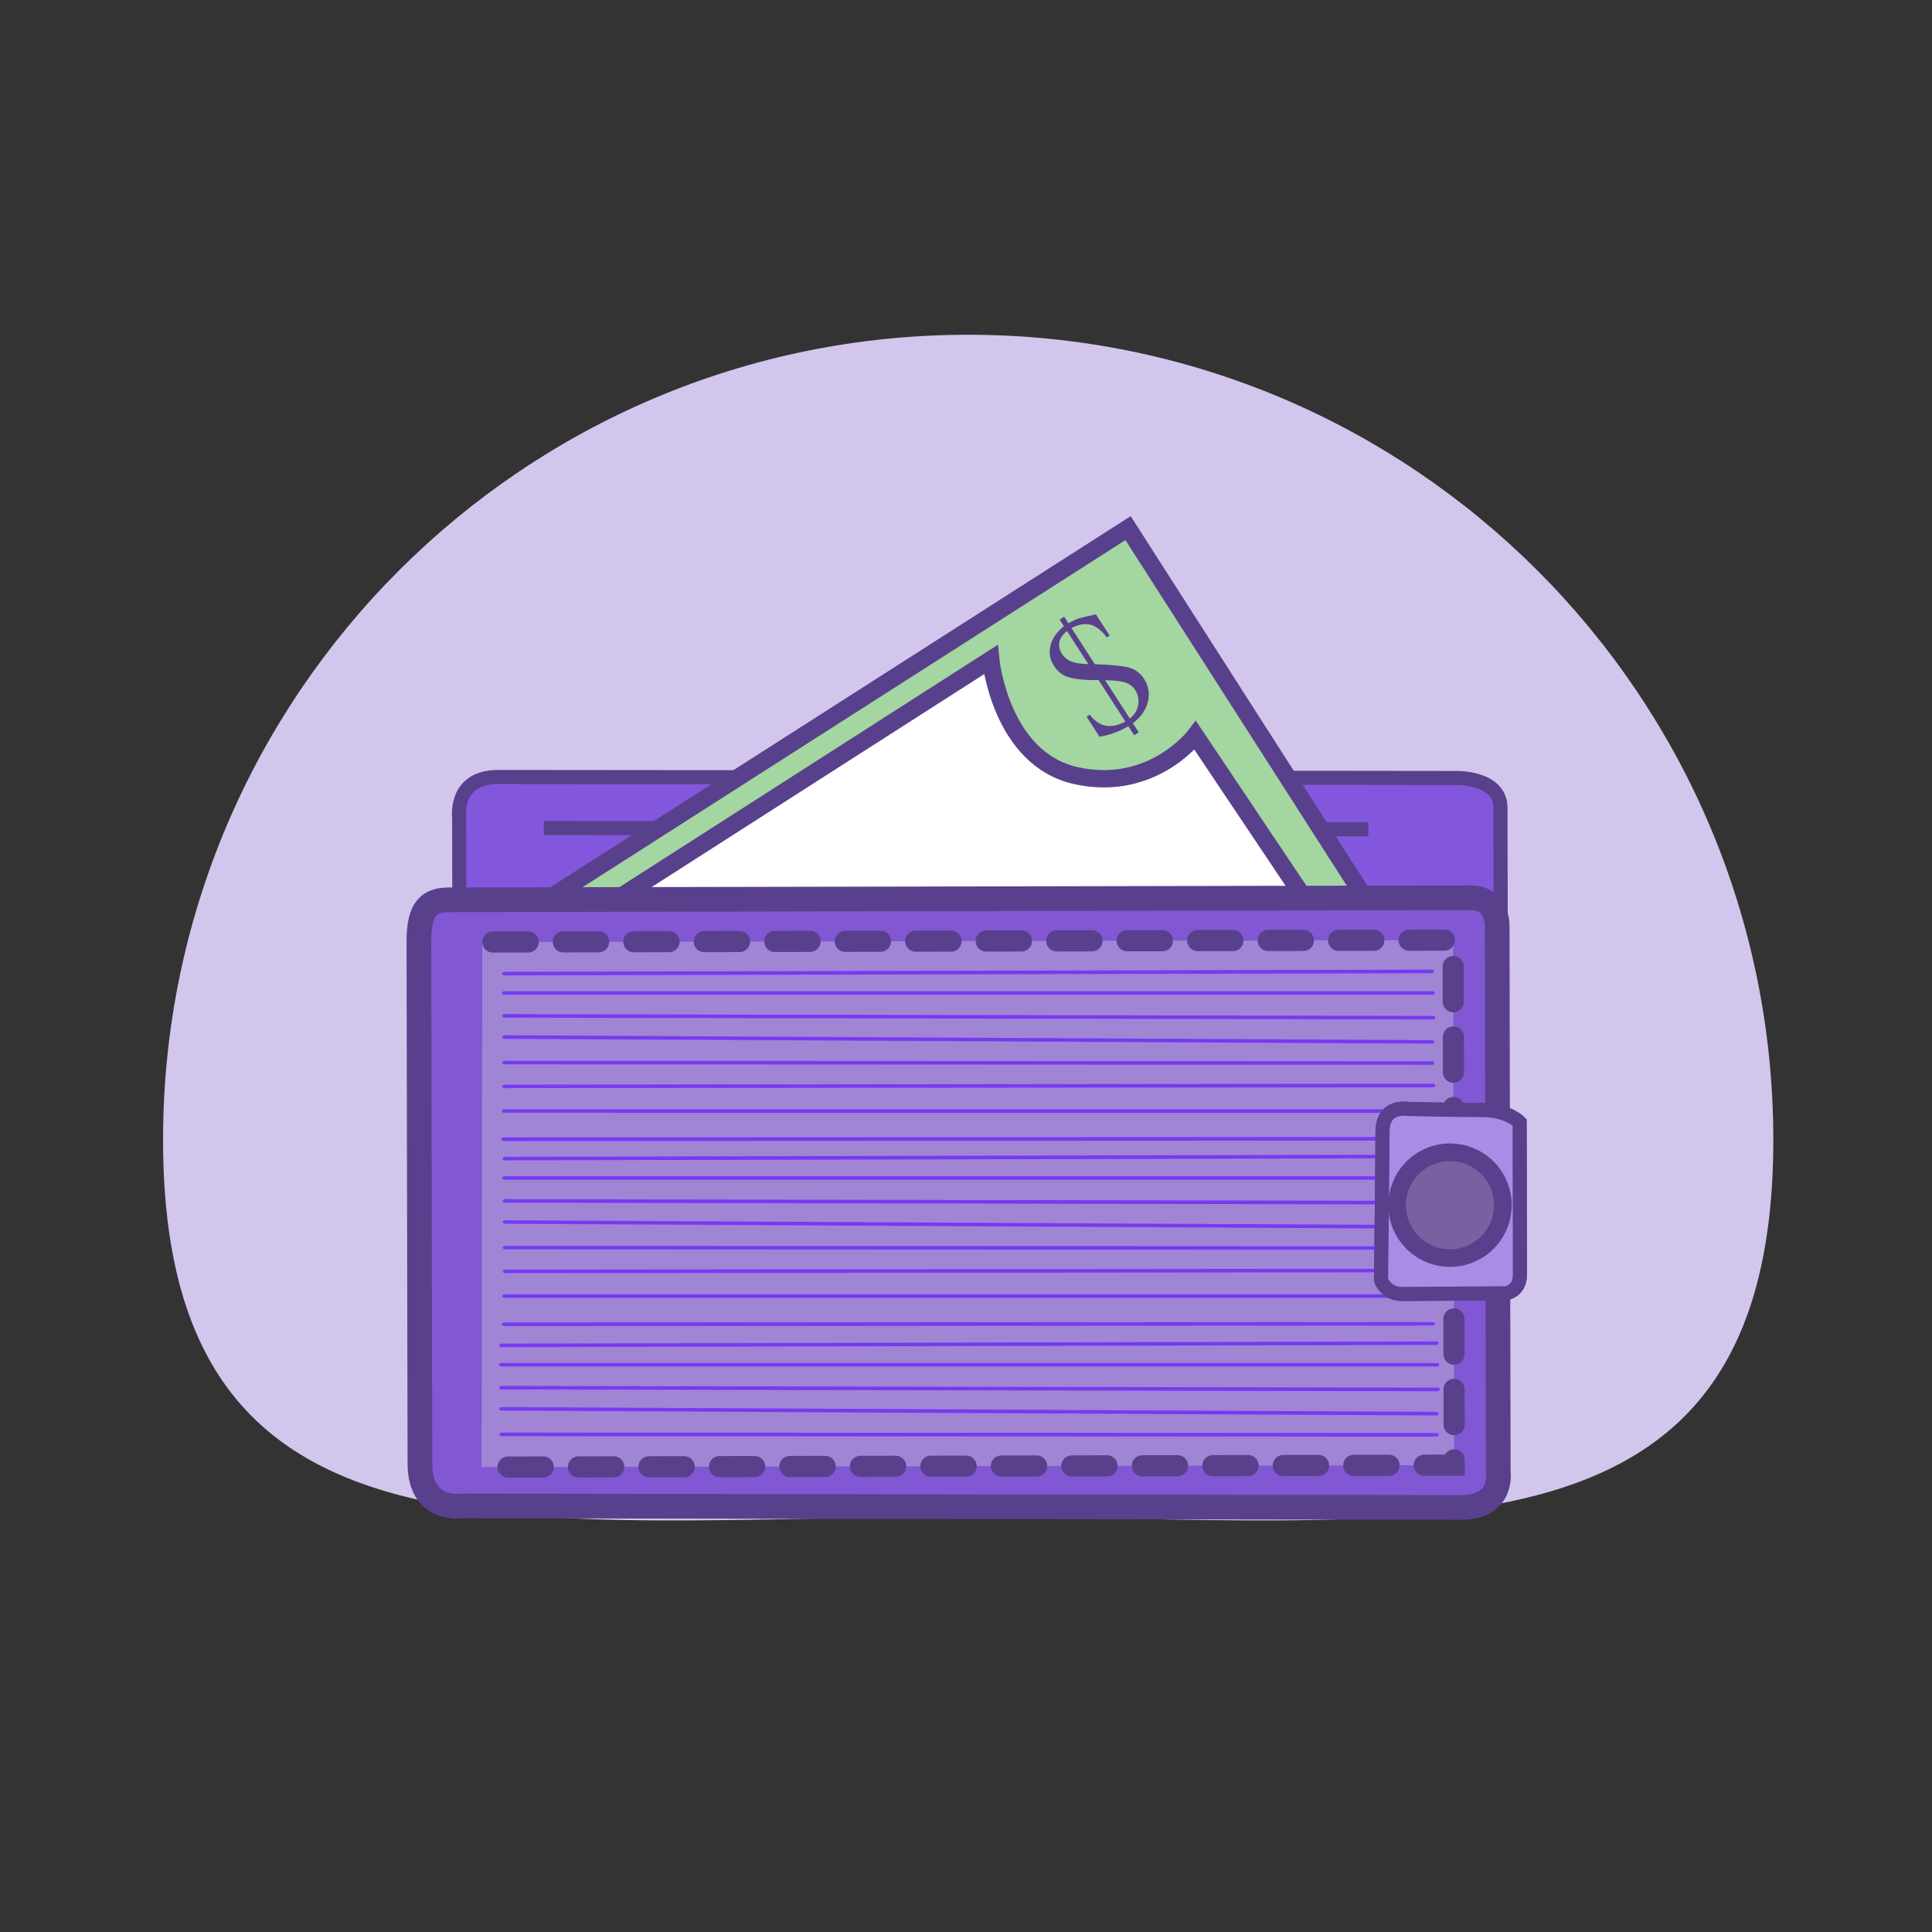 <svg xmlns="http://www.w3.org/2000/svg" xmlns:xlink="http://www.w3.org/1999/xlink" viewBox="0 0 1500 1500" width="1000" height="1000" preserveAspectRatio="xMidYMid meet" style="width: 70%; height: 70%; transform: translate3d(0px, 0px, 0px); content-visibility: visible;"><rect x="0" y="0" width="1500" height="1500" fill="#333333" stroke="none"/><defs><clipPath id="__lottie_element_3466"><rect width="1500" height="1500" x="0" y="0"></rect></clipPath><clipPath id="__lottie_element_3468"><path d="M0,0 L1500,0 L1500,1500 L0,1500z"></path></clipPath><clipPath id="__lottie_element_3472"><path d="M0,0 L1500,0 L1500,1500 L0,1500z"></path></clipPath><clipPath id="__lottie_element_3491"><path d="M0,0 L1500,0 L1500,1500 L0,1500z"></path></clipPath><clipPath id="__lottie_element_3492"><path fill="#ffffff" clip-rule="nonzero" d=" M1185.018,444.041 C1185.018,444.041 335.613,470.106 335.613,470.106 C335.613,470.106 407.554,892.385 667.079,652.251 C671.908,647.783 668.298,777.924 668.298,777.924 C668.298,777.924 669.809,785.422 679.684,785.532 C689.559,785.642 895.81,786.078 895.81,786.078 C895.81,786.078 903.809,785.065 904.794,775.564 C905.259,771.08 903.608,675.188 902.795,595.141 C1136.149,831.335 1185.018,444.041 1185.018,444.041" fill-opacity="1"></path></clipPath></defs><g clip-path="url(#__lottie_element_3466)"><g clip-path="url(#__lottie_element_3468)" transform="matrix(1.9,0,0,1.9,-679,-445)" opacity="1" style="display: block;"><g transform="matrix(1,0,0,1,814,779)" opacity="1" style="display: block;"><g opacity="1" transform="matrix(1,0,0,1,-61,-79)"><path fill="rgb(211,198,236)" fill-opacity="1" d=" M0,-329 C181.702,-329 329,-181.702 329,0 C329,181.702 181.702,154 0,154 C-181.702,154 -329,181.702 -329,0 C-329,-181.702 -181.702,-329 0,-329z"></path></g></g><g clip-path="url(#__lottie_element_3472)" transform="matrix(1.44,0,0,1.44,-330,-330)" opacity="1" style="display: block;"><g transform="matrix(1,-0.002,0.002,1,749.884,749.864)" opacity="1" style="display: block;"><g opacity="1" transform="matrix(1,0,0,1,0,0)"><path fill="rgb(131,87,221)" fill-opacity="1" d=" M140.5,-137 C140.5,-137 -118.495,-137.826 -130.995,-137.826 C-143.495,-137.826 -141.995,-126.326 -141.995,-126.326 C-141.995,-126.326 -141.995,-76.826 -141.995,-76.826 C-141.995,-76.826 153.5,-75 153.5,-75 C153.5,-75 153.5,-119.5 153.5,-128.5 C153.5,-137.5 140.5,-137 140.5,-137z"></path><path stroke-linecap="butt" stroke-linejoin="miter" fill-opacity="0" stroke-miterlimit="4" stroke="rgb(89,64,140)" stroke-opacity="1" stroke-width="4" d=" M140.5,-137 C140.5,-137 -118.495,-137.826 -130.995,-137.826 C-143.495,-137.826 -141.995,-126.326 -141.995,-126.326 C-141.995,-126.326 -141.995,-76.826 -141.995,-76.826 C-141.995,-76.826 153.5,-75 153.5,-75 C153.5,-75 153.5,-119.5 153.5,-128.5 C153.5,-137.5 140.5,-137 140.5,-137z"></path></g><g opacity="1" transform="matrix(1,0,0,1,0,0)"><path stroke-linecap="butt" stroke-linejoin="miter" fill-opacity="0" stroke-miterlimit="4" stroke="rgb(89,64,140)" stroke-opacity="1" stroke-width="4" d=" M-117.995,-123.326 C-117.995,-123.326 116,-122.5 116,-122.5"></path></g></g><g clip-path="url(#__lottie_element_3491)" transform="matrix(1.23,-0.002,0.002,1.23,-224.075,-150.528)" opacity="1" style="display: block;"><g clip-path="url(#__lottie_element_3492)"><g transform="matrix(1,-0.009,0.009,1,749.754,749.85)" opacity="1" style="display: block;"><g opacity="1" transform="matrix(1,0,0,1,0,0)"><path fill="rgb(163,214,160)" fill-opacity="1" d=" M81.5,-185 C81.5,-185 -61,-96 -61,-96 C-61,-96 2.5,9.5 2.5,9.5 C2.5,9.5 147.5,-79.5 147.5,-79.5 C147.5,-79.5 81.5,-185 81.5,-185z"></path><path stroke-linecap="butt" stroke-linejoin="miter" fill-opacity="0" stroke-miterlimit="4" stroke="rgb(89,64,140)" stroke-opacity="1" stroke-width="4" d=" M81.5,-185 C81.5,-185 -61,-96 -61,-96 C-61,-96 2.5,9.5 2.5,9.5 C2.5,9.5 147.5,-79.5 147.5,-79.5 C147.5,-79.5 81.5,-185 81.5,-185z"></path></g><g opacity="1" transform="matrix(1,0,0,1,0,0)"><path fill="rgb(255,255,255)" fill-opacity="1" d=" M49.5,-155 C49.5,-155 -48.744,-93.542 -48.744,-93.542 C-48.744,-93.542 7.914,-2.202 7.914,-2.202 C7.914,-2.202 134.593,-78.821 134.593,-78.821 C134.593,-78.821 96.5,-137 96.5,-137 C96.5,-137 86.5,-124 69,-128 C51.5,-132 49.5,-155 49.5,-155z"></path><path stroke-linecap="round" stroke-linejoin="miter" fill-opacity="0" stroke-miterlimit="4" stroke="rgb(89,64,140)" stroke-opacity="1" stroke-width="4" d=" M49.5,-155 C49.5,-155 -48.744,-93.542 -48.744,-93.542 C-48.744,-93.542 7.914,-2.202 7.914,-2.202 C7.914,-2.202 134.593,-78.821 134.593,-78.821 C134.593,-78.821 96.5,-137 96.5,-137 C96.5,-137 86.5,-124 69,-128 C51.5,-132 49.5,-155 49.5,-155z"></path></g></g><g transform="matrix(0.841,-0.54,0.54,0.841,830.21,608.757)" opacity="1" fill="rgb(90,65,141)" font-size="40" font-family="Bloomer DEMO" font-style="normal" font-weight="400" aria-label="$" style="display: block;"><g stroke-linecap="butt" stroke-linejoin="round" stroke-miterlimit="4" transform="matrix(1,0,0,1,-10.124,0)" opacity="1" style="display: inherit;"><g><g transform="matrix(1,0,0,1,0,0)" opacity="1" style="display: block;"><path d=" M10.27,-11.29 C12.32,-9.88 13.6,-8.8 14.11,-8.03 C14.63,-7.26 14.88,-6.45 14.88,-5.59 C14.88,-4.75 14.67,-3.97 14.25,-3.23 C13.82,-2.5 13.25,-1.9 12.52,-1.45 C12,-1.13 11.25,-0.89 10.27,-0.72 C10.27,-0.72 10.27,-11.29 10.27,-11.29z M6.04,-19.15 C5.46,-19.98 5.18,-20.87 5.18,-21.82 C5.18,-22.83 5.49,-23.67 6.12,-24.35 C6.75,-25.02 7.72,-25.43 9.02,-25.59 C9.02,-25.59 9.02,-16.5 9.02,-16.5 C7.6,-17.44 6.61,-18.32 6.04,-19.15z M2.11,-1 C3.39,-0.48 4.55,-0.1 5.61,0.13 C6.66,0.35 7.8,0.49 9.02,0.55 C9.02,0.55 9.02,3.05 9.02,3.05 C9.02,3.05 10.27,3.05 10.27,3.05 C10.27,3.05 10.27,0.55 10.27,0.55 C12.7,0.34 14.59,-0.45 15.95,-1.82 C17.31,-3.18 17.99,-4.77 17.99,-6.56 C17.99,-8.18 17.52,-9.53 16.59,-10.62 C15.66,-11.7 13.55,-13.39 10.27,-15.68 C10.27,-15.68 10.27,-25.61 10.27,-25.61 C12.08,-25.42 13.44,-24.85 14.35,-23.9 C15.25,-22.94 15.79,-21.43 15.96,-19.36 C15.96,-19.36 16.72,-19.36 16.72,-19.36 C16.72,-19.36 16.72,-25.2 16.72,-25.2 C14.6,-26 13.35,-26.45 12.97,-26.54 C12.24,-26.72 11.34,-26.85 10.27,-26.91 C10.27,-26.91 10.27,-28.71 10.27,-28.71 C10.27,-28.71 9.02,-28.71 9.02,-28.71 C9.02,-28.71 9.02,-26.91 9.02,-26.91 C6.81,-26.67 5.11,-25.94 3.92,-24.75 C2.72,-23.55 2.13,-22.15 2.13,-20.55 C2.13,-19.13 2.47,-17.92 3.16,-16.93 C4.14,-15.54 6.09,-13.94 9.02,-12.13 C9.02,-12.13 9.02,-0.72 9.02,-0.72 C7.08,-0.9 5.62,-1.47 4.65,-2.42 C3.67,-3.37 3.11,-4.74 2.97,-6.52 C2.97,-6.52 2.11,-6.52 2.11,-6.52 C2.11,-6.52 2.11,-1 2.11,-1z"></path><g opacity="1" transform="matrix(0.4,0,0,0.4,0,0)"></g></g></g></g></g></g></g><g transform="matrix(1,-0.002,0.002,1,749.884,749.864)" opacity="1" style="display: block;"><g opacity="1" transform="matrix(1,0,0,1,0,0)"><path fill="rgb(129,87,211)" fill-opacity="1" d=" M144.875,-103 C79.723,-103 -111.457,-103 -144.75,-103 C-150.357,-103 -153.5,-101 -153.5,-91 C-153.5,-40 -153.5,43 -153.5,57 C-153.5,71 -141.5,69 -141.5,69 C-141.5,69 130,70 142,70 C154,70 152.5,60 152.5,60 C152.5,60 152.5,-94.875 152.5,-94.875 C152.5,-94.875 152.875,-103 144.875,-103z"></path><path stroke-linecap="round" stroke-linejoin="miter" fill-opacity="0" stroke-miterlimit="4" stroke="rgb(89,64,140)" stroke-opacity="1" stroke-width="7" d=" M144.875,-103 C79.723,-103 -111.457,-103 -144.75,-103 C-150.357,-103 -153.5,-101 -153.5,-91 C-153.5,-40 -153.5,43 -153.5,57 C-153.5,71 -141.5,69 -141.5,69 C-141.5,69 130,70 142,70 C154,70 152.5,60 152.5,60 C152.5,60 152.5,-94.875 152.5,-94.875 C152.5,-94.875 152.875,-103 144.875,-103z"></path></g><g opacity="1" transform="matrix(1,0,0,1,0,0)"><path fill="rgb(160,133,213)" fill-opacity="1" d=" M-135.5,-91 C-135.5,-91 140,-91 140,-91 C140,-91 140,58 140,58 C140,58 -136,58 -136,58"></path><path stroke-linecap="round" stroke-linejoin="miter" fill-opacity="0" stroke-miterlimit="4" stroke-dasharray=" 10 10" stroke-dashoffset="37" stroke="rgb(89,64,140)" stroke-opacity="1" stroke-width="6" d=" M-135.5,-91 C-135.5,-91 140,-91 140,-91 C140,-91 140,58 140,58 C140,58 -136,58 -136,58"></path></g><g opacity="1" transform="matrix(1,0,0,1,0,0)"><path fill="rgb(170,139,230)" fill-opacity="1" d=" M148,-42.75 C140.5,-42.75 126.845,-43.115 126.845,-43.115 C126.845,-43.115 119.845,-44.365 119.845,-36.615 C119.845,-28.865 119.345,5.385 119.345,5.385 C119.345,5.385 120.595,9.385 125.345,9.385 C130.095,9.385 154.75,9.25 154.75,9.25 C154.75,9.25 158.75,8.75 158.75,4 C158.75,-0.75 158.75,-39.25 158.75,-39.25 C158.75,-39.25 155.5,-42.75 148,-42.75z"></path><path stroke-linecap="round" stroke-linejoin="miter" fill-opacity="0" stroke-miterlimit="4" stroke="rgb(89,64,140)" stroke-opacity="1" stroke-width="4" d=" M148,-42.75 C140.5,-42.75 126.845,-43.115 126.845,-43.115 C126.845,-43.115 119.845,-44.365 119.845,-36.615 C119.845,-28.865 119.345,5.385 119.345,5.385 C119.345,5.385 120.595,9.385 125.345,9.385 C130.095,9.385 154.75,9.25 154.75,9.25 C154.75,9.25 158.75,8.75 158.75,4 C158.75,-0.75 158.75,-39.25 158.75,-39.25 C158.75,-39.25 155.5,-42.75 148,-42.75z"></path></g><g opacity="1" transform="matrix(0.07,-0.998,0.998,0.07,118,-17.25)"><path fill="rgb(119,97,160)" fill-opacity="1" d=" M0,6 C8.278,6 15,12.721 15,21 C15,29.278 8.278,36 0,36 C-8.278,36 -15,29.278 -15,21 C-15,12.721 -8.278,6 0,6z"></path><path stroke-linecap="round" stroke-linejoin="miter" fill-opacity="0" stroke-miterlimit="4" stroke="rgb(89,64,140)" stroke-opacity="1" stroke-width="5" d=" M0,6 C8.278,6 15,12.721 15,21 C15,29.278 8.278,36 0,36 C-8.278,36 -15,29.278 -15,21 C-15,12.721 -8.278,6 0,6z"></path></g></g><g transform="matrix(1.27,-0.003,0.002,1,713.028,752.376)" opacity="1" style="display: block;"><g opacity="1" transform="matrix(1,0,0,1,0,0)"><path stroke-linecap="round" stroke-linejoin="round" fill-opacity="0" stroke="rgb(119,58,240)" stroke-opacity="1" stroke-width="1" d=" M-72.75,-84.5 C-72.75,-84.5 134.5,-84.5 134.5,-84.5"></path></g><g opacity="1" transform="matrix(1,0,0,1,0,0)"><path stroke-linecap="round" stroke-linejoin="round" fill-opacity="0" stroke="rgb(119,58,240)" stroke-opacity="1" stroke-width="1" d=" M-73,-37.5 C-73,-37.5 134.5,-37 134.5,-37"></path></g><g opacity="1" transform="matrix(1,0,0,1,0,0)"><path stroke-linecap="round" stroke-linejoin="round" fill-opacity="0" stroke="rgb(119,58,240)" stroke-opacity="1" stroke-width="1" d=" M-72.813,-79 C-72.813,-79 134.625,-78.375 134.625,-78.375"></path></g><g opacity="1" transform="matrix(1,0,0,1,0,0)"><path stroke-linecap="round" stroke-linejoin="round" fill-opacity="0" stroke="rgb(119,58,240)" stroke-opacity="1" stroke-width="1" d=" M-72.875,-45.5 C-72.875,-45.5 134.5,-44.875 134.5,-44.875"></path></g><g opacity="1" transform="matrix(1,0,0,1,0,0)"><path stroke-linecap="round" stroke-linejoin="round" fill-opacity="0" stroke="rgb(119,58,240)" stroke-opacity="1" stroke-width="1" d=" M-72.75,-66.5 C-72.75,-66.5 134.5,-64.5 134.5,-64.5"></path></g><g opacity="1" transform="matrix(1,0,0,1,0,0)"><path stroke-linecap="round" stroke-linejoin="round" fill-opacity="0" stroke="rgb(119,58,240)" stroke-opacity="1" stroke-width="1" d=" M-72.75,-59.25 C-72.75,-59.25 134.5,-58.5 134.5,-58.5"></path></g><g opacity="1" transform="matrix(1,0,0,1,0,0)"><path stroke-linecap="round" stroke-linejoin="round" fill-opacity="0" stroke="rgb(119,58,240)" stroke-opacity="1" stroke-width="1" d=" M-72.75,-72.5 C-72.75,-72.5 134.75,-71.375 134.75,-71.375"></path></g><g opacity="1" transform="matrix(1,0,0,1,0,0)"><path stroke-linecap="round" stroke-linejoin="round" fill-opacity="0" stroke="rgb(119,58,240)" stroke-opacity="1" stroke-width="1" d=" M-72.75,-52.5 C-72.75,-52.5 134.75,-52.125 134.75,-52.125"></path></g></g><g transform="matrix(1.27,-0.003,0.002,1,713.15,804.876)" opacity="1" style="display: block;"><g opacity="1" transform="matrix(1,0,0,1,0,0)"><path stroke-linecap="round" stroke-linejoin="round" fill-opacity="0" stroke="rgb(119,58,240)" stroke-opacity="1" stroke-width="1" d=" M-72.75,-84.5 C-72.75,-84.5 134.5,-84.5 134.5,-84.5"></path></g><g opacity="1" transform="matrix(1,0,0,1,0,0)"><path stroke-linecap="round" stroke-linejoin="round" fill-opacity="0" stroke="rgb(119,58,240)" stroke-opacity="1" stroke-width="1" d=" M-73,-37.5 C-73,-37.5 134.5,-37 134.5,-37"></path></g><g opacity="1" transform="matrix(1,0,0,1,0,0)"><path stroke-linecap="round" stroke-linejoin="round" fill-opacity="0" stroke="rgb(119,58,240)" stroke-opacity="1" stroke-width="1" d=" M-72.813,-79 C-72.813,-79 134.625,-78.375 134.625,-78.375"></path></g><g opacity="1" transform="matrix(1,0,0,1,0,0)"><path stroke-linecap="round" stroke-linejoin="round" fill-opacity="0" stroke="rgb(119,58,240)" stroke-opacity="1" stroke-width="1" d=" M-72.875,-45.5 C-72.875,-45.5 134.5,-44.875 134.5,-44.875"></path></g><g opacity="1" transform="matrix(1,0,0,1,0,0)"><path stroke-linecap="round" stroke-linejoin="round" fill-opacity="0" stroke="rgb(119,58,240)" stroke-opacity="1" stroke-width="1" d=" M-72.75,-66.5 C-72.75,-66.5 134.5,-64.5 134.5,-64.5"></path></g><g opacity="1" transform="matrix(1,0,0,1,0,0)"><path stroke-linecap="round" stroke-linejoin="round" fill-opacity="0" stroke="rgb(119,58,240)" stroke-opacity="1" stroke-width="1" d=" M-72.75,-59.25 C-72.75,-59.25 134.5,-58.5 134.5,-58.5"></path></g><g opacity="1" transform="matrix(1,0,0,1,0,0)"><path stroke-linecap="round" stroke-linejoin="round" fill-opacity="0" stroke="rgb(119,58,240)" stroke-opacity="1" stroke-width="1" d=" M-72.75,-72.5 C-72.75,-72.5 134.75,-71.375 134.75,-71.375"></path></g><g opacity="1" transform="matrix(1,0,0,1,0,0)"><path stroke-linecap="round" stroke-linejoin="round" fill-opacity="0" stroke="rgb(119,58,240)" stroke-opacity="1" stroke-width="1" d=" M-72.75,-52.5 C-72.75,-52.5 134.75,-52.125 134.75,-52.125"></path></g></g><g transform="matrix(1.28,-0.003,0.002,1,712.928,857.876)" opacity="1" style="display: block;"><g opacity="1" transform="matrix(1,0,0,1,0,0)"><path stroke-linecap="round" stroke-linejoin="round" fill-opacity="0" stroke="rgb(119,58,240)" stroke-opacity="1" stroke-width="1" d=" M-72.75,-84.5 C-72.75,-84.5 134.5,-84.5 134.5,-84.5"></path></g><g opacity="1" transform="matrix(1,0,0,1,0,0)"><path stroke-linecap="round" stroke-linejoin="round" fill-opacity="0" stroke="rgb(119,58,240)" stroke-opacity="1" stroke-width="1" d="M0 0"></path></g><g opacity="1" transform="matrix(1,0,0,1,0,0)"><path stroke-linecap="round" stroke-linejoin="round" fill-opacity="0" stroke="rgb(119,58,240)" stroke-opacity="1" stroke-width="1" d=" M-72.813,-79 C-72.813,-79 134.625,-78.375 134.625,-78.375"></path></g><g opacity="1" transform="matrix(1,0,0,1,0,0)"><path stroke-linecap="round" stroke-linejoin="round" fill-opacity="0" stroke="rgb(119,58,240)" stroke-opacity="1" stroke-width="1" d="M0 0"></path></g><g opacity="1" transform="matrix(1,0,0,1,0,0)"><path stroke-linecap="round" stroke-linejoin="round" fill-opacity="0" stroke="rgb(119,58,240)" stroke-opacity="1" stroke-width="1" d=" M-72.75,-66.5 C-72.75,-66.5 134.5,-64.5 134.5,-64.5"></path></g><g opacity="1" transform="matrix(1,0,0,1,0,0)"><path stroke-linecap="round" stroke-linejoin="round" fill-opacity="0" stroke="rgb(119,58,240)" stroke-opacity="1" stroke-width="1" d=" M-72.75,-59.25 C-72.75,-59.25 134.5,-58.5 134.5,-58.5"></path></g><g opacity="1" transform="matrix(1,0,0,1,0,0)"><path stroke-linecap="round" stroke-linejoin="round" fill-opacity="0" stroke="rgb(119,58,240)" stroke-opacity="1" stroke-width="1" d=" M-72.75,-72.5 C-72.75,-72.5 134.75,-71.375 134.75,-71.375"></path></g><g opacity="1" transform="matrix(1,0,0,1,0,0)"><path stroke-linecap="round" stroke-linejoin="round" fill-opacity="0" stroke="rgb(119,58,240)" stroke-opacity="1" stroke-width="1" d="M0 0"></path></g></g><g transform="matrix(1,-0.002,0.002,1,749.884,749.864)" opacity="1" style="display: block;"><g opacity="1" transform="matrix(1,0,0,1,0,0)"><path fill="rgb(170,139,230)" fill-opacity="1" d=" M148,-42.75 C140.5,-42.75 126.845,-43.115 126.845,-43.115 C126.845,-43.115 119.845,-44.365 119.845,-36.615 C119.845,-28.865 119.345,5.385 119.345,5.385 C119.345,5.385 120.595,9.385 125.345,9.385 C130.095,9.385 154.75,9.25 154.75,9.25 C154.75,9.25 158.75,8.75 158.75,4 C158.75,-0.75 158.75,-39.25 158.75,-39.25 C158.75,-39.25 155.5,-42.75 148,-42.75z"></path><path stroke-linecap="round" stroke-linejoin="miter" fill-opacity="0" stroke-miterlimit="4" stroke="rgb(89,64,140)" stroke-opacity="1" stroke-width="4" d=" M148,-42.75 C140.5,-42.75 126.845,-43.115 126.845,-43.115 C126.845,-43.115 119.845,-44.365 119.845,-36.615 C119.845,-28.865 119.345,5.385 119.345,5.385 C119.345,5.385 120.595,9.385 125.345,9.385 C130.095,9.385 154.75,9.25 154.75,9.25 C154.75,9.25 158.75,8.75 158.75,4 C158.75,-0.75 158.75,-39.25 158.75,-39.25 C158.75,-39.25 155.5,-42.75 148,-42.75z"></path></g><g opacity="1" transform="matrix(0.07,-0.998,0.998,0.07,118,-17.25)"><path fill="rgb(119,97,160)" fill-opacity="1" d=" M0,6 C8.278,6 15,12.721 15,21 C15,29.278 8.278,36 0,36 C-8.278,36 -15,29.278 -15,21 C-15,12.721 -8.278,6 0,6z"></path><path stroke-linecap="round" stroke-linejoin="miter" fill-opacity="0" stroke-miterlimit="4" stroke="rgb(89,64,140)" stroke-opacity="1" stroke-width="5" d=" M0,6 C8.278,6 15,12.721 15,21 C15,29.278 8.278,36 0,36 C-8.278,36 -15,29.278 -15,21 C-15,12.721 -8.278,6 0,6z"></path></g></g></g></g></g></svg>